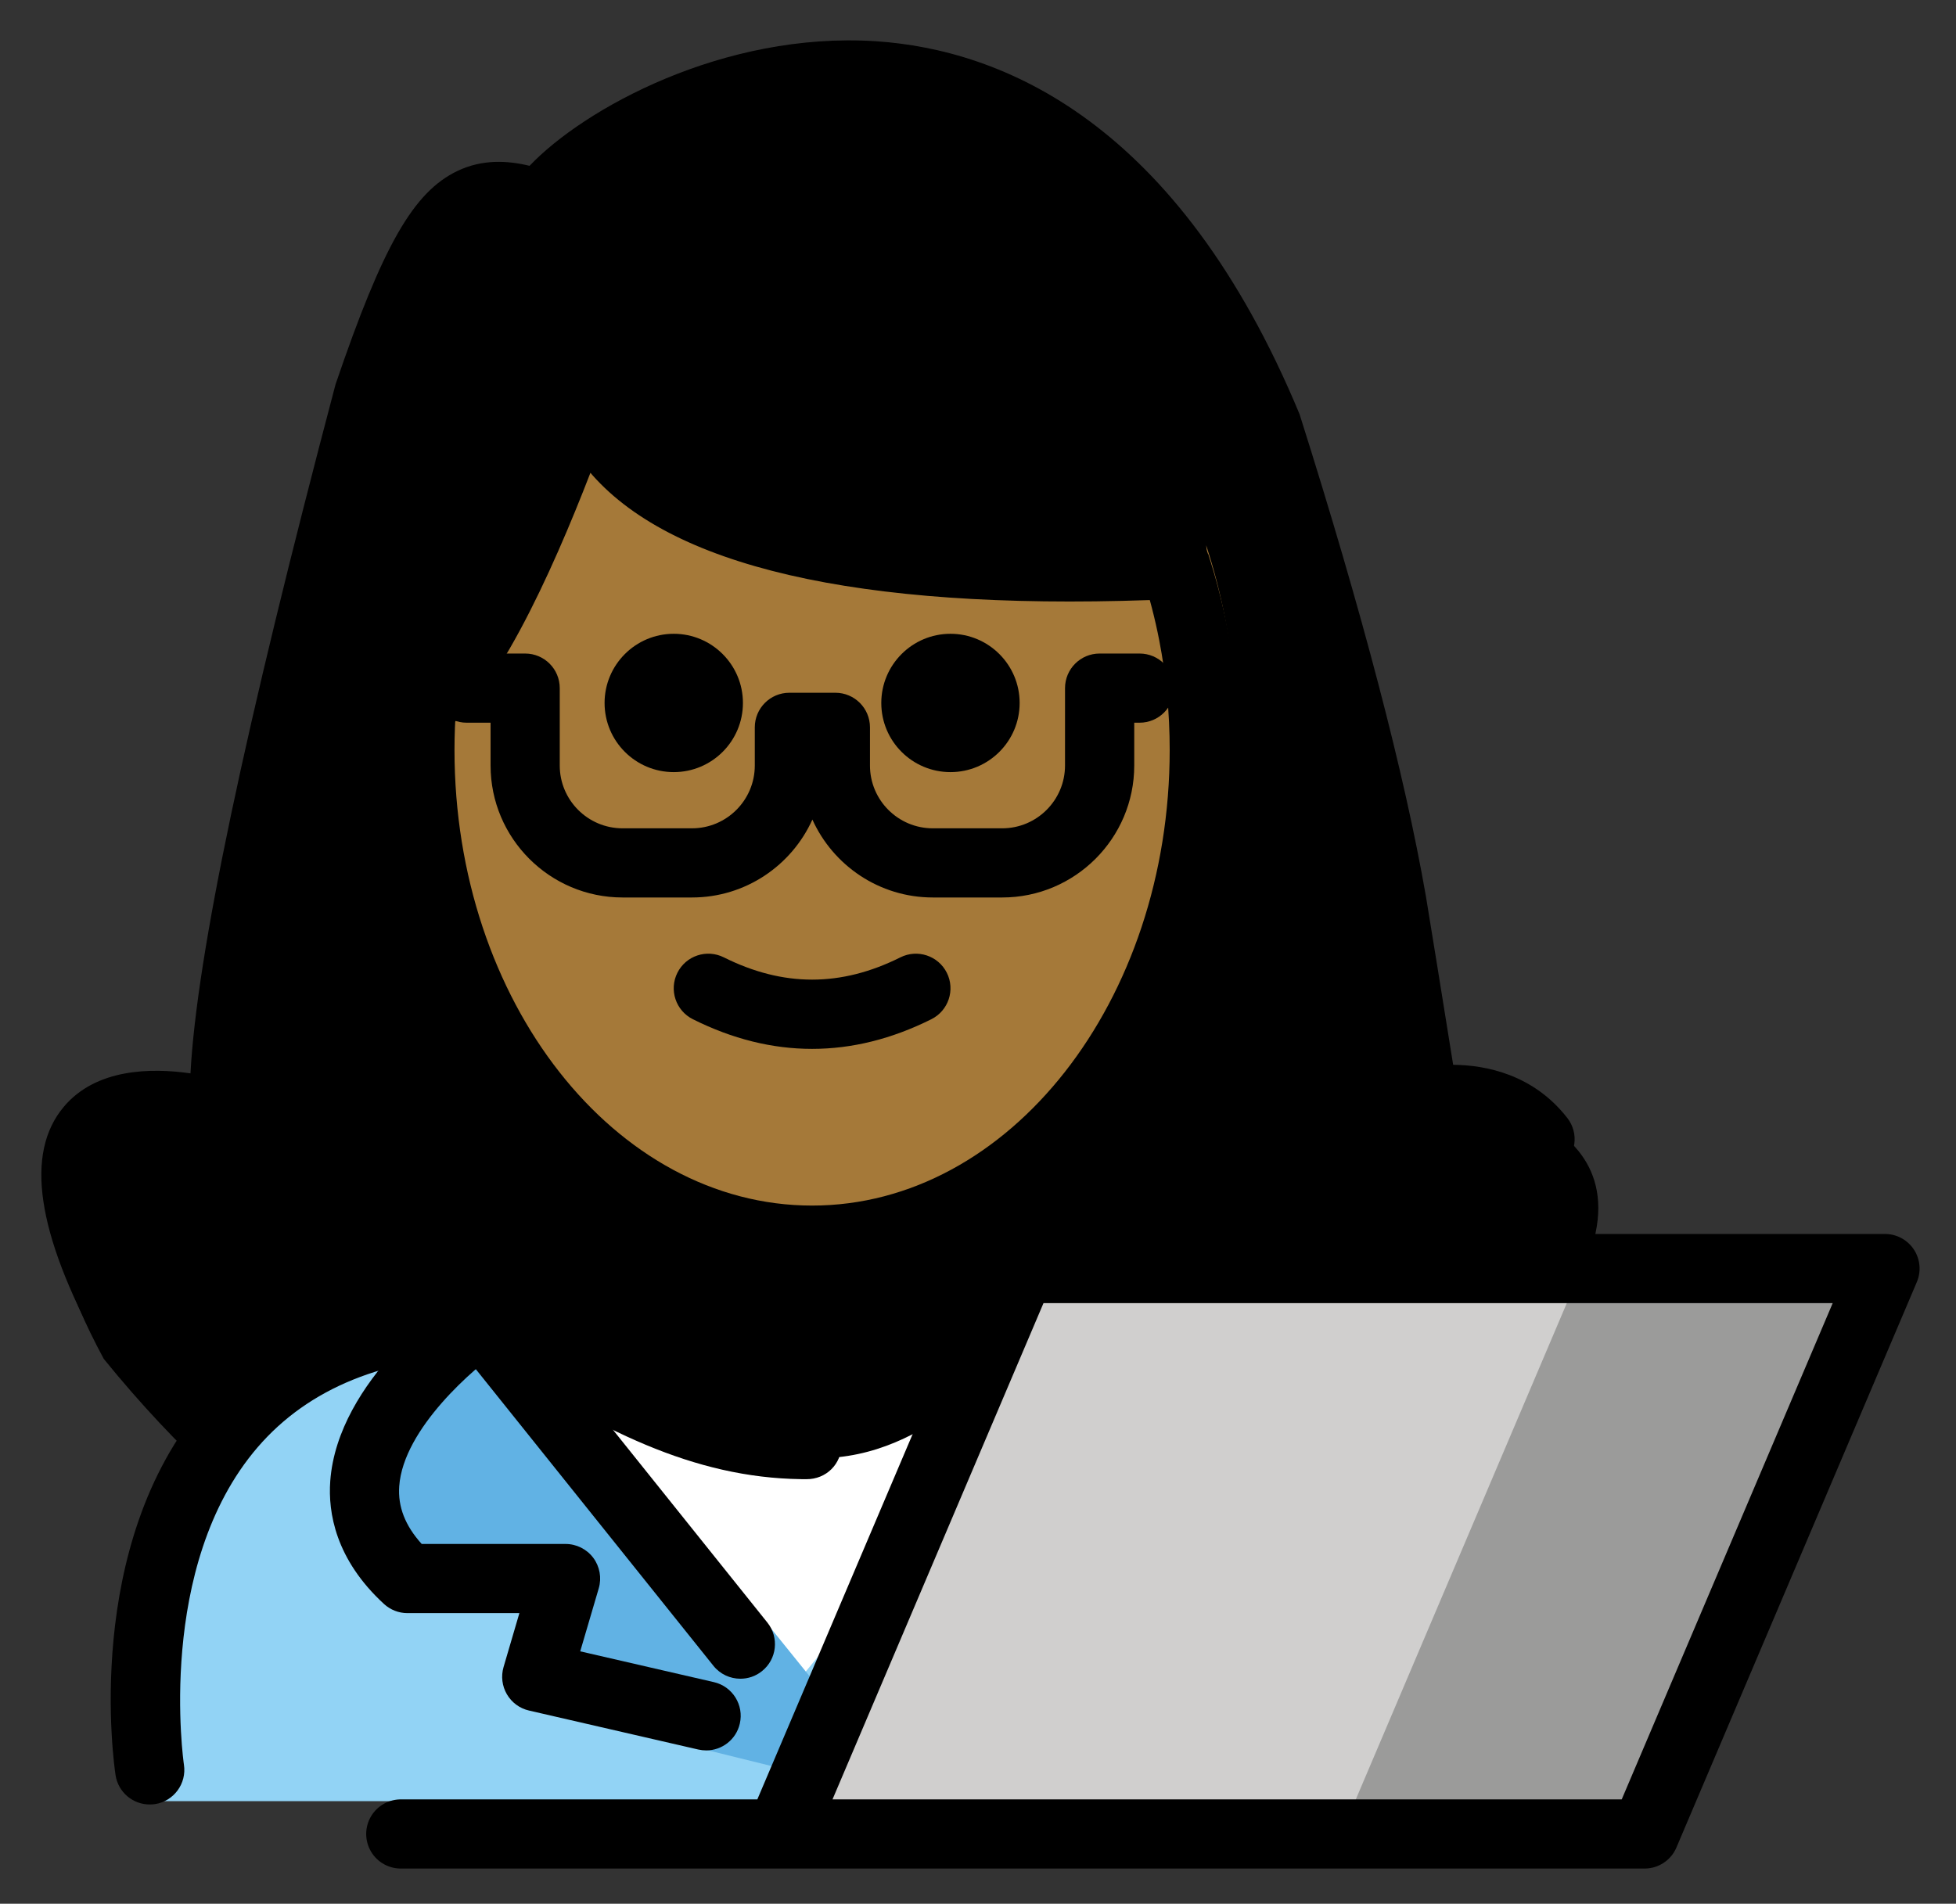 <svg xmlns="http://www.w3.org/2000/svg" role="img" viewBox="12.54 6.54 56.55 55.05"><rect x="12.54" y="6.54" width="56.55" height="55.05" fill="#333333" stroke="none"/><title>1F469-1F3FE-200D-1F4BB.svg</title><g id="color"><path fill="#92D3F5" d="M17.233,58.624c0,0-2-13.5,10-13.5c3.192,2.128,5.926,3.598,9,3.592h-0.125 c3.074,0.006,4.708-2.164,7.9-4.292c15.57-0,11.5,14.2,11.5,14.2"/><path fill="#FFF" d="M35.487 55.298L32.248 51.366 29.009 47.434 35.487 47.434 41.965 47.434 38.726 51.366z"/><path fill="#61B2E4" d="M26.48,44.72c0,0-5.9,4.027-2.161,7.467h4.573l-0.834,3.742l7.892,1.952l0.29-2.506 l-8.361-10.364"/><path fill="#D0CFCE" d="M67.037 43.222L60.087 59.572 35.097 59.572 42.047 43.222z"/><path fill="#9B9B9A" d="M67.253 43.222L60.303 59.572 60.083 59.572 51.313 59.572 58.263 43.222 67.033 43.222z"/></g><g id="hair"><path d="M40.404,47.087l1.643-3.864H58.329c2.094-4.753-4.327-5.14-4.327-5.14 s0.069-0.166,0.081-0.699c0.035-1.553-0.2-6.221-4.225-18.96c-7.115-17.134-20.616-9.126-22.012-6.724 c-2.333-0.859-3.306,0-5.243,5.687c-1.415,5.354-4.184,16.175-3.971,20.361c-0.812-0.428-7.472-0.005-3.092,8.086 c1.049,1.294,2.148,2.464,3.288,3.511c1.412-2.35,3.937-4.222,8.406-4.222c3.165,2.11,5.882,3.57,8.925,3.588 C37.835,48.702,39.087,48.032,40.404,47.087z"/></g><g id="skin"><path fill="#a57939" d="M47.411,22.306c0.222,0.677,0.405,1.38,0.545,2.103c0.22,1.13,0.337,2.311,0.337,3.526 c0,8.212-5.325,14.868-11.895,14.868s-11.895-6.657-11.895-14.868c0-0.482,0.018-0.958,0.054-1.428l0.051,0.384 c2.019-0.981,5.03-9.816,5.03-9.816s-0.71,6.441,17.819,5.616"/></g><g id="line"><path d="M42.019 26.867c0 1.105-.896 2-2 2s-2-.895-2-2c0-1.103.896-2 2-2S42.019 25.764 42.019 26.867M34.019 26.867c0 1.105-.896 2-2 2s-2-.895-2-2c0-1.103.896-2 2-2S34.019 25.764 34.019 26.867M36.018 36.87c-1.152 0-2.304-.286-3.447-.858-.494-.247-.694-.848-.447-1.342.247-.494.846-.694 1.342-.447 1.718.859 3.388.859 5.106 0 .495-.247 1.095-.046 1.342.447.247.494.047 1.095-.447 1.342C38.322 36.584 37.17 36.87 36.018 36.87z"/><path d="M36.019,43.401c-6.804,0-12.339-6.807-12.339-15.173c0-0.485,0.018-0.964,0.055-1.437l1.994,0.152 c-0.032,0.423-0.049,0.852-0.049,1.285c0,7.264,4.638,13.173,10.339,13.173c5.7,0,10.338-5.909,10.338-13.173 c0-1.076-0.102-2.142-0.302-3.17c-0.124-0.639-0.289-1.273-0.489-1.885l1.9-0.623 c0.227,0.69,0.412,1.406,0.552,2.126c0.225,1.153,0.339,2.348,0.339,3.552 C48.356,36.595,42.821,43.401,36.019,43.401z"/><path d="M41.516,32.492h-2.007c-1.548,0-2.883-0.926-3.482-2.253c-0.599,1.327-1.933,2.253-3.481,2.253h-2.007 c-2.104,0-3.816-1.712-3.816-3.816V27.438h-0.692c-0.553,0-1-0.448-1-1c0-0.552,0.447-1,1-1h1.692 c0.553,0,1,0.448,1,1v2.238c0,1.002,0.814,1.816,1.816,1.816h2.007c1.002,0,1.816-0.815,1.816-1.816v-1.104 c0-0.552,0.447-1,1-1h1.33c0.553,0,1,0.448,1,1v1.104c0,1.002,0.814,1.816,1.816,1.816h2.007 c1.002,0,1.816-0.815,1.816-1.816V26.438c0-0.552,0.447-1,1-1h1.156c0.553,0,1,0.448,1,1c0,0.552-0.447,1-1,1H45.332 v1.238C45.332,30.78,43.62,32.492,41.516,32.492z"/><path d="M24.733,27.867c-0.371,0.001-0.728-0.207-0.9-0.563c-0.241-0.497-0.034-1.095,0.463-1.336 c0.927-0.45,2.964-4.904,4.285-8.781c0.165-0.483,0.666-0.762,1.164-0.653c0.497,0.111,0.832,0.579,0.776,1.085l0,0 c0.001,0-0.017,0.686,0.808,1.509c1.222,1.219,4.821,3.197,15.139,2.735c0.542-0.025,1.02,0.402,1.044,0.955 c0.024,0.552-0.402,1.019-0.954,1.043c-8.627,0.388-14.27-0.78-16.78-3.461 c-0.059-0.062-0.115-0.126-0.168-0.188c-1.095,2.836-2.858,6.786-4.441,7.554 C25.028,27.835,24.88,27.867,24.733,27.867z"/><path d="M16.285,46.03c-0.355,0-0.699-0.19-0.88-0.523c-1.811-3.344-2.145-5.62-1.022-6.961 c0.93-1.109,2.522-1.133,3.664-0.968c0.179-3.399,1.56-9.954,4.193-19.921 c1.37-4.027,2.255-5.568,3.528-6.175c0.719-0.342,1.444-0.302,2.082-0.147c1.568-1.649,5.603-3.886,10.008-3.603 c3.647,0.243,8.734,2.311,12.254,10.786c1.817,5.74,3.036,10.404,3.653,13.943 c0.07,0.406,0.542,3.342,0.787,4.869c0.944,0.009,2.317,0.274,3.301,1.539c0.34,0.436,0.261,1.064-0.175,1.403 c-0.436,0.342-1.063,0.26-1.403-0.175c-0.815-1.049-2.315-0.725-2.33-0.719 c-0.27,0.066-0.556,0.014-0.788-0.141s-0.389-0.398-0.433-0.674c0,0-0.834-5.211-0.93-5.761 c-0.602-3.452-1.799-8.028-3.559-13.601c-2.481-5.962-6.026-9.177-10.51-9.475 c-4.278-0.278-8.103,2.316-8.655,3.267c-0.244,0.419-0.756,0.601-1.21,0.436 c-0.76-0.28-1.049-0.23-1.232-0.142c-0.83,0.396-1.717,2.723-2.476,4.948 c-2.911,11.03-4.302,17.956-4.111,20.519c0.025,0.333-0.118,0.657-0.382,0.862 c-0.264,0.206-0.614,0.265-0.93,0.161c-0.912-0.296-2.398-0.445-2.816,0.054 c-0.132,0.159-0.695,1.134,1.249,4.723c0.263,0.486,0.082,1.093-0.403,1.357 C16.609,45.991,16.446,46.03,16.285,46.03z"/><path d="M16.867,58.719c-0.484,0.001-0.91-0.353-0.986-0.847c-0.041-0.27-0.973-6.633,2.581-10.775 c1.923-2.241,4.751-3.377,8.407-3.377c0.197,0,0.391,0.059,0.555,0.168c3.162,2.108,5.675,3.418,8.406,3.425h0.039 c0.552,0,0.999,0.447,1,0.999c0.001,0.559-0.44,1.006-1.018,1.001c-0.008,0-0.014,0-0.021,0h-0.085 c-0.016,0-0.03,0-0.046-0.001c-3.1-0.043-5.816-1.403-9.126-3.589c-2.897,0.057-5.11,0.954-6.586,2.669 c-2.956,3.437-2.138,9.12-2.129,9.178c0.083,0.545-0.292,1.055-0.838,1.139 C16.969,58.716,16.918,58.719,16.867,58.719z"/><path d="M33.946,55.083c-0.294,0-0.584-0.128-0.781-0.375l-7.265-9.071c-0.346-0.431-0.276-1.06,0.155-1.405 c0.433-0.349,1.062-0.275,1.405,0.155l7.265,9.071c0.346,0.431,0.276,1.061-0.155,1.405 C34.386,55.012,34.165,55.083,33.946,55.083z"/><path d="M32.957,57.156c-0.074,0-0.149-0.008-0.226-0.025l-4.897-1.128c-0.269-0.061-0.499-0.231-0.639-0.47 c-0.139-0.237-0.174-0.522-0.097-0.786l0.458-1.561h-3.237c-0.251,0-0.492-0.095-0.677-0.264 c-1.404-1.292-1.62-2.646-1.554-3.555c0.213-2.927,3.459-5.223,3.828-5.475c0.455-0.311,1.077-0.194,1.388,0.262 c0.311,0.455,0.195,1.077-0.26,1.39c-0.783,0.538-2.843,2.301-2.962,3.972 c-0.042,0.592,0.171,1.141,0.65,1.67h4.159c0.315,0,0.611,0.148,0.801,0.4 c0.188,0.253,0.247,0.579,0.159,0.881l-0.536,1.824l3.864,0.89c0.538,0.124,0.874,0.661,0.75,1.199 C33.824,56.844,33.412,57.156,32.957,57.156z"/><path fill="none" stroke="#000" stroke-linecap="round" stroke-linejoin="round" stroke-miterlimit="10" stroke-width="2" d="M35.097 59.572L60.087 59.572 67.037 43.222 42.047 43.222zM24.127 59.572L35.097 59.572"/></g></svg>